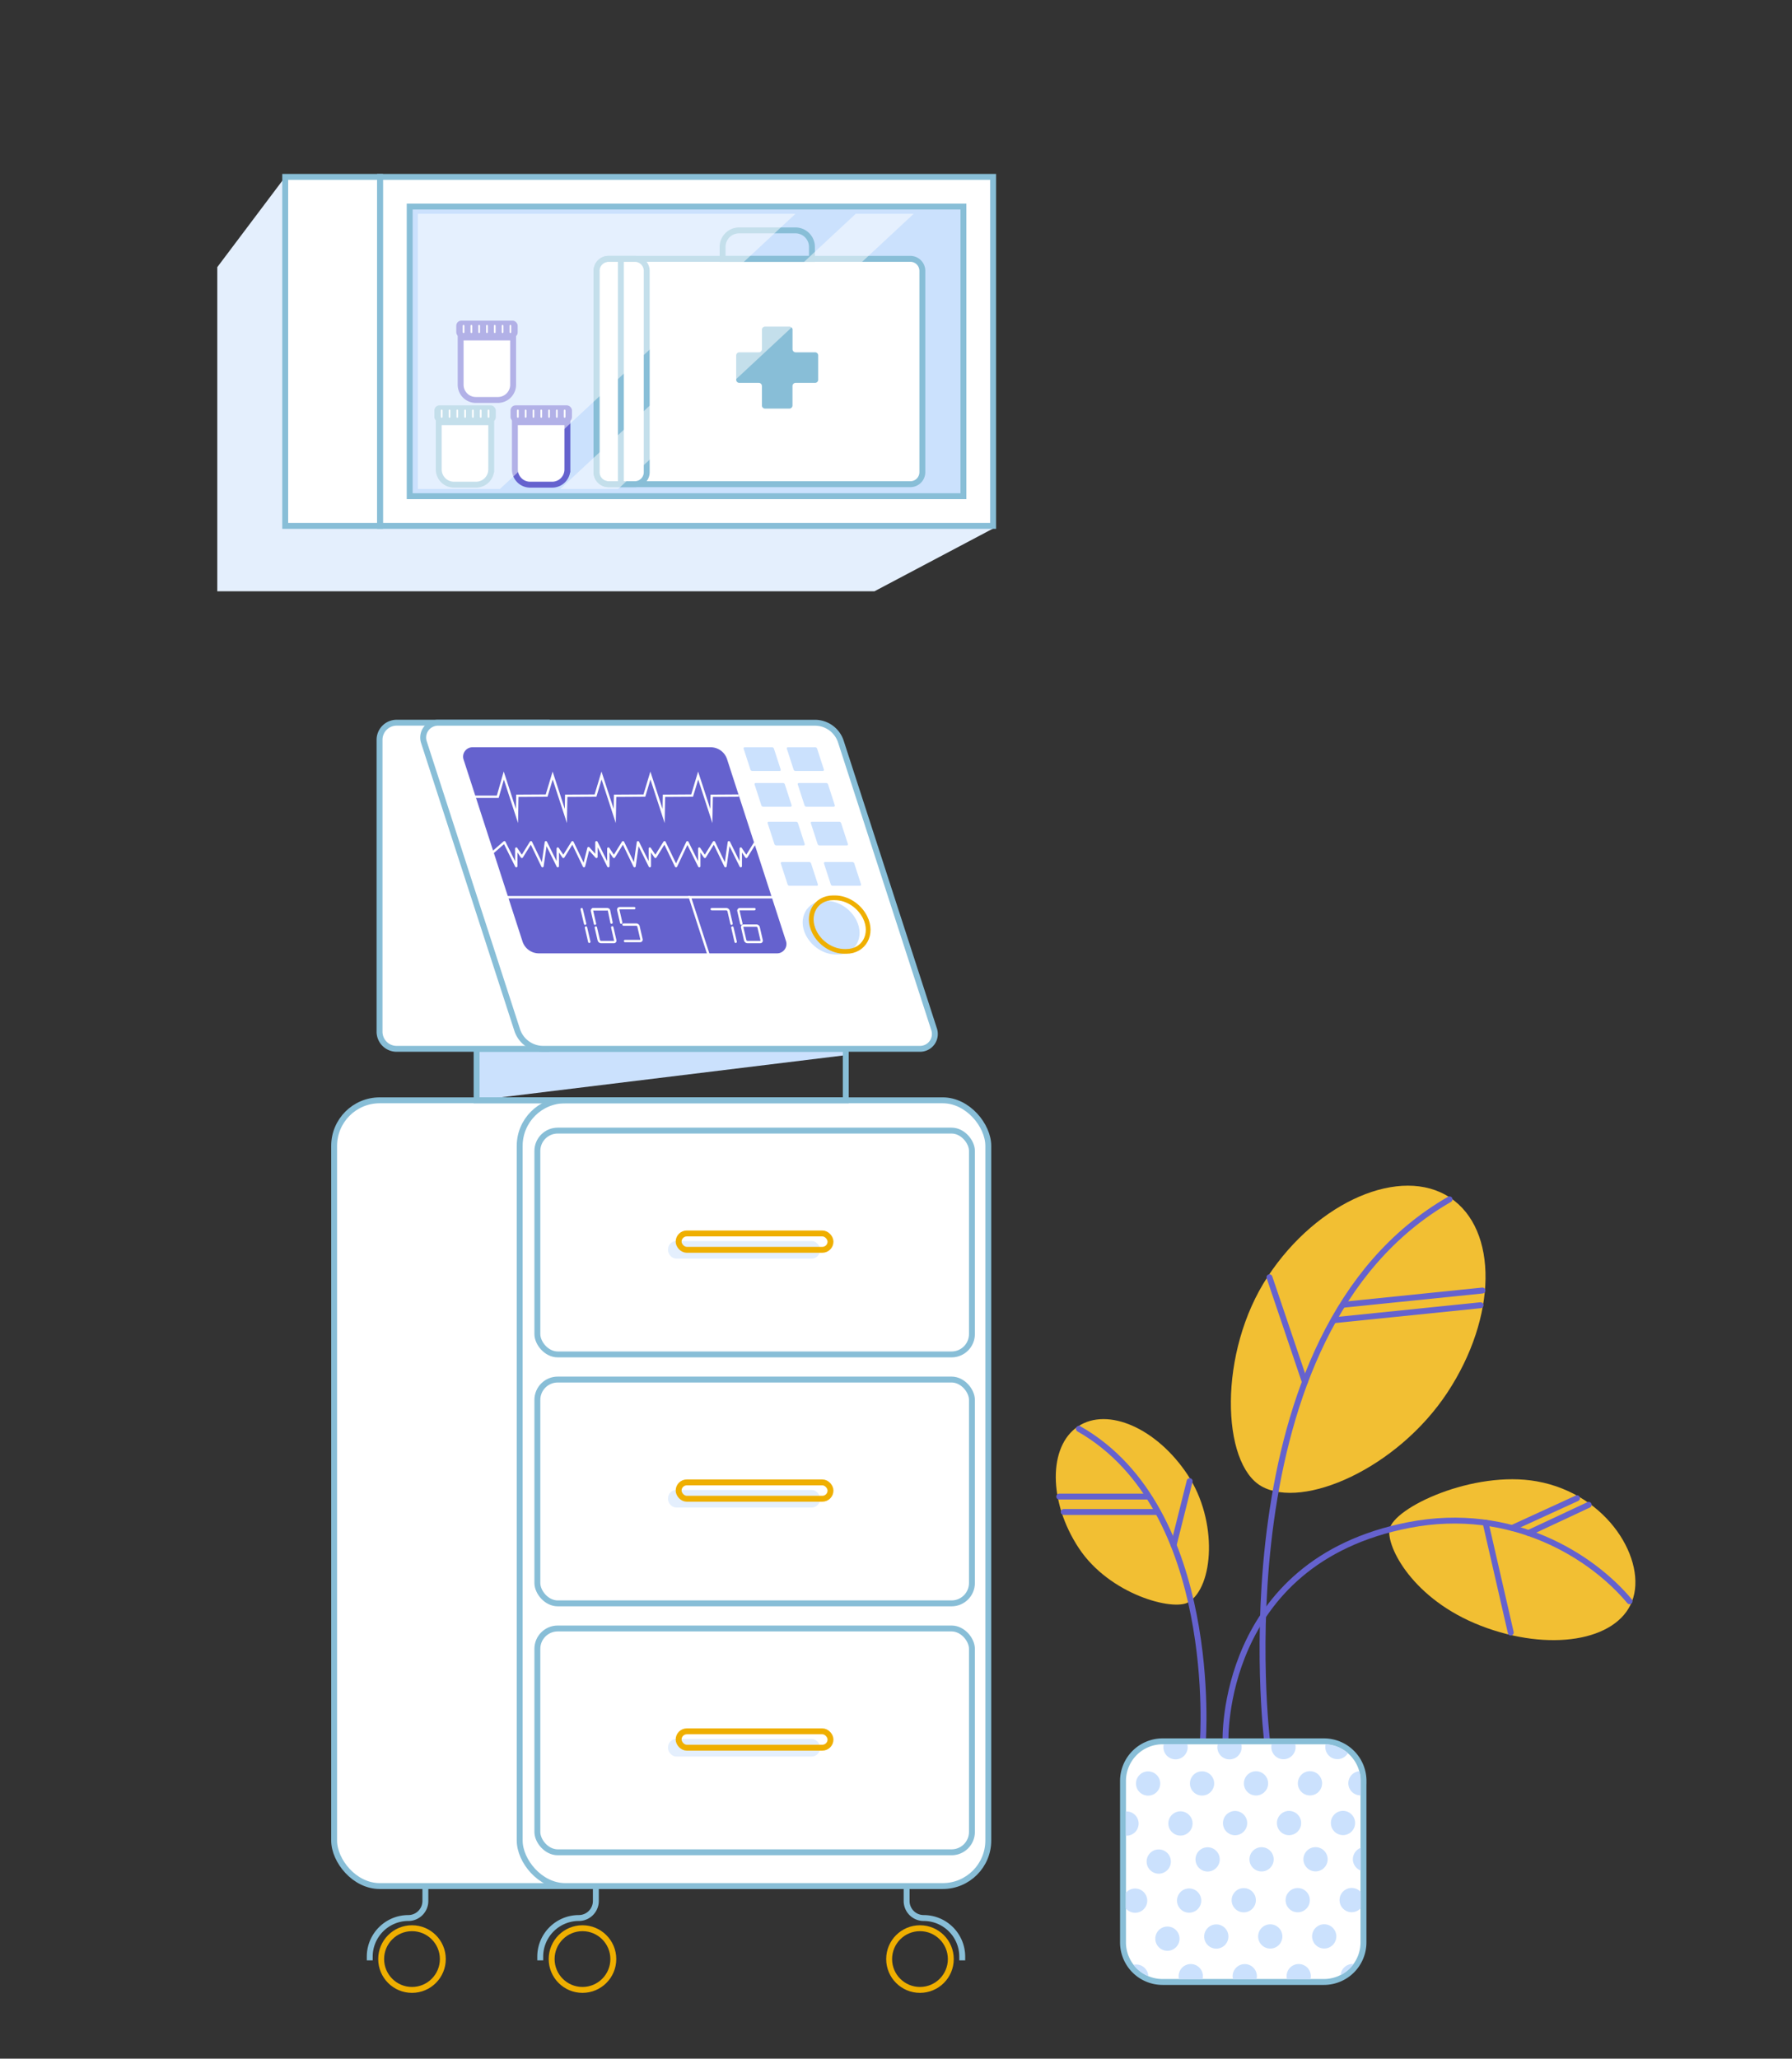 <svg id="Layer_1" data-name="Layer 1" xmlns="http://www.w3.org/2000/svg" viewBox="0 0 1518 1743">
    <rect x="0" y="0" width="1518" height="1743" fill="#333333" stroke="none"/>
    <defs>
        <style>
            .cls-1{fill:#e4effd;}.cls-2{fill:#cbe1fd;}.cls-3,.cls-4,.cls-7{fill:#fff;}.cls-3,.cls-5{stroke:#88bed7;}.cls-10,.cls-11,.cls-12,.cls-14,.cls-16,.cls-3,.cls-5,.cls-7{stroke-miterlimit:10;}.cls-10,.cls-16,.cls-3,.cls-5,.cls-7{stroke-width:5px;}.cls-10,.cls-11,.cls-12,.cls-13,.cls-14,.cls-16,.cls-5{fill:none;}.cls-6{fill:#88bed7;}.cls-16,.cls-7{stroke:#6562ce;}.cls-8{fill:#6562ce;}.cls-9{opacity:0.5;}.cls-10,.cls-12{stroke:#efaf00;}.cls-11,.cls-13,.cls-14{stroke:#fff;stroke-width:2px;}.cls-12{stroke-width:4px;}.cls-13{stroke-linejoin:round;}.cls-14,.cls-16{stroke-linecap:round;}.cls-15{fill:#f2bf33;}
        </style>
    </defs>
    <g id="SHELF">
        <polygon id="SHADOW" class="cls-1"
                 points="842.89 446.62 740.78 500.6 184.06 500.6 184.06 226.18 241.6 149.76 241.6 445.24 840.09 445.24 842.89 446.62"/>
        <g id="SHELF-2" data-name="SHELF">
            <rect class="cls-2" x="347.05" y="174.89" width="469.07" height="245.21"/>
            <path class="cls-3" d="M321.91,149.76V445.24H841.26V149.76ZM816.12,420.1H347.05V174.89H816.12Z"/>
            <rect class="cls-3" x="241.6" y="149.76" width="80.31" height="295.48"/>
        </g>
        <g id="MEDICAL_KIT" data-name="MEDICAL KIT">
            <path class="cls-4"
                  d="M505.32,229.75v170.1a10.19,10.19,0,0,0,10,10.35h256a10.18,10.18,0,0,0,10-10.35V229.75a10.19,10.19,0,0,0-10-10.36h-256A10.2,10.2,0,0,0,505.32,229.75Z"/>
            <path class="cls-5"
                  d="M505.32,229.5V399.6a10.19,10.19,0,0,0,10,10.35h256a10.18,10.18,0,0,0,10-10.35V229.5a10.18,10.18,0,0,0-10-10.35h-256A10.19,10.19,0,0,0,505.32,229.5Z"/>
            <path class="cls-5"
                  d="M505.32,229.5V399.6a10.19,10.19,0,0,0,10,10.35h22.52a10.19,10.19,0,0,0,10-10.35V229.5a10.19,10.19,0,0,0-10-10.35H515.34A10.19,10.19,0,0,0,505.32,229.5Z"/>
            <path class="cls-6"
                  d="M623.64,300.92v20.61a2.65,2.65,0,0,0,2.65,2.65h16.48a2.64,2.64,0,0,1,2.64,2.64V343.3a2.65,2.65,0,0,0,2.65,2.65h20.6a2.65,2.65,0,0,0,2.65-2.65V326.82a2.65,2.65,0,0,1,2.65-2.64h16.47a2.65,2.65,0,0,0,2.65-2.65V300.92a2.64,2.64,0,0,0-2.65-2.64H674a2.65,2.65,0,0,1-2.65-2.65V279.15a2.64,2.64,0,0,0-2.65-2.64h-20.6a2.65,2.65,0,0,0-2.65,2.64v16.48a2.65,2.65,0,0,1-2.64,2.65H626.29A2.65,2.65,0,0,0,623.64,300.92Z"/>
            <line class="cls-5" x1="525.96" y1="219.39" x2="525.96" y2="409.97"/>
            <path class="cls-5"
                  d="M626.07,195.05h47.72a14,14,0,0,1,14,14v10.15a0,0,0,0,1,0,0H612.11a0,0,0,0,1,0,0V209A14,14,0,0,1,626.07,195.05Z"/>
        </g>
        <g id="PILL">
            <path class="cls-7"
                  d="M436.18,357.45h44.46a0,0,0,0,1,0,0v40a12.9,12.9,0,0,1-12.9,12.9H449.07a12.9,12.9,0,0,1-12.9-12.9v-40A0,0,0,0,1,436.18,357.45Z"/>
            <rect class="cls-8" x="432.48" y="343.2" width="52.02" height="14.21" rx="4.27"/>
            <rect class="cls-4" x="437.96" y="346.79" width="1.42" height="6.92" rx="0.71"/>
            <rect class="cls-4" x="444.56" y="346.79" width="1.42" height="6.92" rx="0.71"/>
            <rect class="cls-4" x="451.17" y="346.79" width="1.42" height="6.92" rx="0.71"/>
            <rect class="cls-4" x="457.78" y="346.79" width="1.42" height="6.92" rx="0.71"/>
            <rect class="cls-4" x="464.39" y="346.79" width="1.42" height="6.92" rx="0.71"/>
            <rect class="cls-4" x="471" y="346.79" width="1.42" height="6.92" rx="0.71"/>
            <rect class="cls-4" x="477.6" y="346.79" width="1.42" height="6.92" rx="0.71"/>
            <path class="cls-3"
                  d="M371.67,357.45h44.46a0,0,0,0,1,0,0v40a12.9,12.9,0,0,1-12.9,12.9H384.57a12.9,12.9,0,0,1-12.9-12.9v-40A0,0,0,0,1,371.67,357.45Z"/>
            <rect class="cls-6" x="367.97" y="343.2" width="52.02" height="14.21" rx="4.27"/>
            <rect class="cls-4" x="373.45" y="346.79" width="1.42" height="6.92" rx="0.71"/>
            <rect class="cls-4" x="380.06" y="346.79" width="1.42" height="6.92" rx="0.71"/>
            <rect class="cls-4" x="386.67" y="346.79" width="1.42" height="6.92" rx="0.71"/>
            <rect class="cls-4" x="393.28" y="346.79" width="1.42" height="6.92" rx="0.71"/>
            <rect class="cls-4" x="399.88" y="346.79" width="1.42" height="6.92" rx="0.71"/>
            <rect class="cls-4" x="406.49" y="346.79" width="1.42" height="6.92" rx="0.71"/>
            <rect class="cls-4" x="413.1" y="346.79" width="1.42" height="6.92" rx="0.71"/>
            <path class="cls-7"
                  d="M390.2,285.73h44.46a0,0,0,0,1,0,0v40a12.9,12.9,0,0,1-12.9,12.9H403.1a12.9,12.9,0,0,1-12.9-12.9v-40A0,0,0,0,1,390.2,285.73Z"/>
            <rect class="cls-8" x="386.5" y="271.48" width="52.02" height="14.21" rx="4.27"/>
            <rect class="cls-4" x="391.98" y="275.07" width="1.42" height="6.92" rx="0.71"/>
            <rect class="cls-4" x="398.59" y="275.07" width="1.42" height="6.92" rx="0.71"/>
            <rect class="cls-4" x="405.19" y="275.07" width="1.42" height="6.92" rx="0.71"/>
            <rect class="cls-4" x="411.8" y="275.07" width="1.42" height="6.92" rx="0.71"/>
            <rect class="cls-4" x="418.41" y="275.07" width="1.42" height="6.92" rx="0.71"/>
            <rect class="cls-4" x="425.02" y="275.07" width="1.42" height="6.92" rx="0.71"/>
            <rect class="cls-4" x="431.63" y="275.07" width="1.42" height="6.92" rx="0.71"/>
        </g>
        <g id="GLASS" class="cls-9">
            <polygon class="cls-4" points="773.97 181.03 523.66 413.97 474.56 413.97 724.87 181.03 773.97 181.03"/>
            <polygon class="cls-4" points="423.53 413.97 353.96 413.97 353.96 181.02 673.84 181.02 423.53 413.97"/>
        </g>
    </g>
    <g id="LIFE_SUPPORT" data-name="LIFE SUPPORT">
        <polygon class="cls-2" points="403.74 931.59 403.74 887.97 716.45 887.97 716.45 893.37 403.74 931.59"/>
        <path class="cls-5" d="M360.33,1597.75v11.74a14.43,14.43,0,0,1-14.43,14.42h0a32.7,32.7,0,0,0-32.69,32.69v3.16"/>
        <circle class="cls-10" cx="349" cy="1658.66" r="26.12"/>
        <path class="cls-5"
              d="M504.74,1597.75v11.74a14.43,14.43,0,0,1-14.42,14.42h0a32.69,32.69,0,0,0-32.69,32.69v3.16"/>
        <circle class="cls-10" cx="493.42" cy="1658.66" r="26.12"/>
        <path class="cls-5" d="M768,1597.75v11.74a14.43,14.43,0,0,0,14.42,14.42h0a32.69,32.69,0,0,1,32.69,32.69v3.16"/>
        <circle class="cls-10" cx="779.31" cy="1658.66" r="26.12"/>
        <rect class="cls-3" x="283.05" y="931.59" width="396.95" height="665.26" rx="38.6"/>
        <rect class="cls-3" x="440.23" y="931.59" width="396.95" height="665.26" rx="38.6"/>
        <rect class="cls-3" x="455.2" y="957.24" width="368.13" height="189.49" rx="17.24"/>
        <rect class="cls-1" x="565.92" y="1050.72" width="128.65" height="14.91" rx="6.97"/>
        <rect class="cls-10" x="574.87" y="1044.32" width="128.65" height="13.85" rx="6.93"/>
        <rect class="cls-3" x="455.2" y="1168.01" width="368.13" height="189.49" rx="17.24"/>
        <rect class="cls-1" x="565.92" y="1261.48" width="128.65" height="14.91" rx="6.97"/>
        <rect class="cls-10" x="574.87" y="1255.08" width="128.65" height="13.85" rx="6.93"/>
        <rect class="cls-3" x="455.2" y="1378.77" width="368.13" height="189.49" rx="17.24"/>
        <rect class="cls-1" x="565.92" y="1472.28" width="128.65" height="14.91" rx="6.97"/>
        <rect class="cls-10" x="574.87" y="1465.85" width="128.65" height="13.85" rx="6.93"/>
        <rect class="cls-5" x="403.74" y="887.97" width="312.71" height="43.61"/>
        <path class="cls-3"
              d="M336,611.88H463.15a0,0,0,0,1,0,0V888a0,0,0,0,1,0,0H336a14.49,14.49,0,0,1-14.49-14.49V626.37A14.49,14.49,0,0,1,336,611.88Z"/>
        <path class="cls-3"
              d="M779.35,888H460.09a23.14,23.14,0,0,1-22-16l-79-243.67a12.54,12.54,0,0,1,11.93-16.42H690.31a23.13,23.13,0,0,1,22,16l79,243.67A12.55,12.55,0,0,1,779.35,888Z"/>
        <path class="cls-8"
              d="M658.25,807.16H456.5a14.61,14.61,0,0,1-13.9-10.11l-49.91-154a7.93,7.93,0,0,1,7.55-10.37H602a14.61,14.61,0,0,1,13.9,10.11l49.91,154A7.93,7.93,0,0,1,658.25,807.16Z"/>
        <polyline class="cls-11" points="600.04 807.84 584.42 759.64 654.89 759.64"/>
        <path class="cls-2"
              d="M709.59,808.12h-1.45c-10.33,0-20.66-6.65-25.58-16.48h0c-7.14-14.27.92-28.9,15.92-28.9h1.45c10.33,0,20.66,6.65,25.57,16.48h0C732.65,793.49,724.59,808.12,709.59,808.12Z"/>
        <path class="cls-12"
              d="M716.87,805.51h-1.45c-10.33,0-20.66-6.65-25.58-16.48h0c-7.14-14.27.92-28.9,15.92-28.9h1.45c10.33,0,20.66,6.65,25.58,16.48h0C739.93,790.88,731.87,805.51,716.87,805.51Z"/>
        <path class="cls-2"
              d="M660.46,652.75H637.27a1.67,1.67,0,0,1-1.6-1.17l-5.74-17.7a.91.91,0,0,1,.87-1.19H654a1.67,1.67,0,0,1,1.6,1.16l5.74,17.7A.92.92,0,0,1,660.46,652.75Z"/>
        <path class="cls-2"
              d="M697.05,652.75h-23.2a1.68,1.68,0,0,1-1.6-1.17l-5.73-17.7a.9.9,0,0,1,.86-1.19h23.2a1.67,1.67,0,0,1,1.6,1.16l5.74,17.7A.92.92,0,0,1,697.05,652.75Z"/>
        <path class="cls-2"
              d="M669.72,683H646.53a1.67,1.67,0,0,1-1.6-1.17l-5.74-17.7a.91.91,0,0,1,.87-1.19h23.19a1.68,1.68,0,0,1,1.6,1.16l5.74,17.7A.92.92,0,0,1,669.72,683Z"/>
        <path class="cls-2"
              d="M706.31,683h-23.2a1.68,1.68,0,0,1-1.6-1.17l-5.74-17.7a.91.91,0,0,1,.87-1.19h23.2a1.69,1.69,0,0,1,1.6,1.16l5.73,17.7A.91.91,0,0,1,706.31,683Z"/>
        <path class="cls-2"
              d="M680.8,715.78H657.6a1.69,1.69,0,0,1-1.6-1.16l-5.74-17.71a.91.91,0,0,1,.87-1.19h23.2a1.69,1.69,0,0,1,1.6,1.16l5.73,17.71A.9.9,0,0,1,680.8,715.78Z"/>
        <path class="cls-2"
              d="M717.38,715.78H694.19a1.68,1.68,0,0,1-1.6-1.16l-5.74-17.71a.91.91,0,0,1,.87-1.19h23.19a1.68,1.68,0,0,1,1.6,1.16l5.74,17.71A.91.91,0,0,1,717.38,715.78Z"/>
        <path class="cls-2"
              d="M692,749.93H668.76a1.67,1.67,0,0,1-1.6-1.17l-5.74-17.7a.91.91,0,0,1,.87-1.19h23.19a1.67,1.67,0,0,1,1.6,1.16l5.74,17.7A.92.92,0,0,1,692,749.93Z"/>
        <path class="cls-2"
              d="M728.54,749.93h-23.2a1.68,1.68,0,0,1-1.6-1.17L698,731.06a.9.9,0,0,1,.86-1.19h23.2a1.67,1.67,0,0,1,1.6,1.16l5.74,17.7A.92.92,0,0,1,728.54,749.93Z"/>
        <polyline class="cls-11"
                  points="401.65 674.57 421.65 674.57 426.76 656.6 437.94 690.9 438.25 673.75 463.05 673.6 468.16 656.6 479.34 690.9 479.65 673.75 504.45 673.6 509.56 656.6 520.74 690.9 521.05 673.75 545.85 673.6 550.96 656.6 562.14 690.9 562.45 673.75 586.29 673.6 591.4 656.6 602.58 690.9 602.88 673.75 625.76 673.6"/>
        <polyline class="cls-13"
                  points="639.93 713.09 632.23 725.49 627.5 718.46 627.5 733.35 617.43 713.09 614.54 733.35 604.77 713.09 597.08 725.49 592.34 718.46 592.34 733.35 582.27 713.09 572.68 733.35 562.91 713.09 555.21 725.49 550.47 718.46 550.47 733.35 540.41 713.09 537.52 733.35 527.75 713.09 520.06 725.49 515.32 718.46 515.32 733.35 505.25 713.09 505.25 725.49 498.52 718.05 494.69 733.35 484.93 713.09 477.23 725.49 472.49 718.46 472.49 733.35 462.42 713.09 459.54 733.35 449.77 713.09 442.07 725.49 437.33 718.46 437.33 733.35 427.27 713.09 416.51 722.51"/>
        <path class="cls-14" d="M602.9,769.76h12.31a2.15,2.15,0,0,1,2,1.61l2.47,10.7"/>
        <line class="cls-14" x1="620.4" y1="785.29" x2="623.19" y2="797.38"/>
        <path class="cls-14" d="M639.1,769.76H626.79a1.24,1.24,0,0,0-1.24,1.61l2.47,10.7"/>
        <path class="cls-14"
              d="M644,797.59H633.22a2.14,2.14,0,0,1-2-1.61l-2.47-10.69a1.24,1.24,0,0,1,1.24-1.61H640.8a2,2,0,0,1,1.86,1.51l2.51,10.89A1.16,1.16,0,0,1,644,797.59Z"/>
        <path class="cls-14" d="M537.29,768.91H525a1.24,1.24,0,0,0-1.24,1.61l2.47,10.69"/>
        <path class="cls-14" d="M528.19,782.82H539a2,2,0,0,1,1.87,1.52l2.51,10.88a1.17,1.17,0,0,1-1.16,1.52H529.48"/>
        <line class="cls-14" x1="492.74" y1="769.76" x2="495.65" y2="782.07"/>
        <line class="cls-14" x1="496.39" y1="785.29" x2="499.18" y2="797.38"/>
        <path class="cls-14" d="M504,782.07l-2.47-10.7a1.24,1.24,0,0,1,1.24-1.61h11.35"/>
        <path class="cls-14" d="M518,781.15l-2-9.78c-.12-1.61-1.31-1.61-2.2-1.61H502.46"/>
        <path class="cls-14"
              d="M518.65,785.19l2.51,10.89a1.16,1.16,0,0,1-1.16,1.51H509.21a2.14,2.14,0,0,1-2-1.61l-2.47-10.69"/>
        <line class="cls-11" x1="584.42" y1="759.64" x2="429.68" y2="759.64"/>
    </g>
    <g id="PLANT">
        <g id="PLANT-2" data-name="PLANT">
            <path class="cls-15"
                  d="M1226,1179.12c-42.34,64.09-122.1,99.1-157.34,79.28-34.07-19.16-37-113.57,5.29-177.66s113.1-94,154.22-66.86S1268.35,1115,1226,1179.12Z"/>
            <path class="cls-16" d="M1073.38,1474.32s-42.64-345.87,154.5-458.87"/>
            <line class="cls-16" x1="1255.8" y1="1092.63" x2="1137.75" y2="1104.69"/>
            <line class="cls-16" x1="1254.19" y1="1105.09" x2="1130.29" y2="1117.74"/>
            <line class="cls-16" x1="1075.36" y1="1081.43" x2="1105.36" y2="1170.09"/>
            <path class="cls-15"
                  d="M1382.5,1355.79c-13.09,33.77-70.44,43-128.11,20.67s-79.9-66.76-77.38-81.51c3.19-18.59,71.24-50.35,124.79-40.77C1362.67,1265.06,1395.59,1322,1382.5,1355.79Z"/>
            <path class="cls-16" d="M1038.12,1474.32s-5.18-151.93,155.27-183.12c87.85-17.07,155.81,27.08,187,64.51"/>
            <line class="cls-16" x1="1281.08" y1="1293.59" x2="1335.87" y2="1268.48"/>
            <line class="cls-16" x1="1294.76" y1="1297.94" x2="1345.78" y2="1274.07"/>
            <line class="cls-16" x1="1258.42" y1="1289.18" x2="1279.77" y2="1382.22"/>
            <path class="cls-15"
                  d="M1006,1248.59c26,39.3,22,95,.79,107.9-12.84,7.85-66.83-6.35-92.86-45.65s-25.95-86.45-.73-103.16S979.94,1209.29,1006,1248.59Z"/>
            <path class="cls-16" d="M1018.94,1474.32s14.59-196.49-105-264.58"/>
            <line class="cls-16" x1="897.27" y1="1267.09" x2="972.75" y2="1267.09"/>
            <line class="cls-16" x1="901.08" y1="1280.14" x2="980.21" y2="1280.14"/>
            <line class="cls-16" x1="1007.76" y1="1254.01" x2="994.2" y2="1308.13"/>
        </g>
        <g id="VASE">
            <path class="cls-3"
                  d="M1155,1507.87v136.64a33.51,33.51,0,0,1-33.55,33.54H984.85a33.49,33.49,0,0,1-33.55-33.54V1507.87a33.56,33.56,0,0,1,33.55-33.55h136.64a33.55,33.55,0,0,1,33.55,33.55Z"/>
        </g>
        <circle class="cls-2" cx="1018.26" cy="1509.97" r="10.27"/>
        <circle class="cls-2" cx="1063.96" cy="1509.92" r="10.27"/>
        <circle class="cls-2" cx="1109.67" cy="1509.86" r="10.27"/>
        <path class="cls-2"
              d="M1152.66,1507.86v12.22h-.12a10.27,10.27,0,0,1-1-20.5A31.08,31.08,0,0,1,1152.66,1507.86Z"/>
        <circle class="cls-2" cx="972.55" cy="1510.03" r="10.27"/>
        <path class="cls-2" d="M1051.79,1479.24a10.28,10.28,0,1,1-20.22-2.54h19.9A10.58,10.58,0,0,1,1051.79,1479.24Z"/>
        <path class="cls-2" d="M1097.49,1479.18a10.27,10.27,0,1,1-20.23-2.48h19.93A10.09,10.09,0,0,1,1097.49,1479.18Z"/>
        <path class="cls-2"
              d="M1141.83,1484.26a10.27,10.27,0,0,1-19.17-5.11,10.07,10.07,0,0,1,.29-2.41A31,31,0,0,1,1141.83,1484.26Z"/>
        <path class="cls-2"
              d="M997.85,1489.37a10.29,10.29,0,0,1-12-12.67h19.88c0,.18.1.37.14.56A10.28,10.28,0,0,1,997.85,1489.37Z"/>
        <circle class="cls-2" cx="1114.39" cy="1574.17" r="10.27"/>
        <path class="cls-2" d="M1152.66,1564.5v19.23a10.28,10.28,0,0,1,0-19.23Z"/>
        <circle class="cls-2" cx="1068.68" cy="1574.22" r="10.27"/>
        <circle class="cls-2" cx="1022.97" cy="1574.28" r="10.27"/>
        <circle class="cls-2" cx="981.57" cy="1576.11" r="10.27"/>
        <circle class="cls-2" cx="1137.65" cy="1543.45" r="10.27"/>
        <circle class="cls-2" cx="1091.94" cy="1543.5" r="10.27"/>
        <circle class="cls-2" cx="1046.23" cy="1543.55" r="10.27"/>
        <path class="cls-2" d="M956.29,1554a10,10,0,0,1-2.61.19v-20.51a10.27,10.27,0,0,1,2.61,20.32Z"/>
        <circle class="cls-2" cx="999.96" cy="1543.85" r="10.27"/>
        <circle class="cls-2" cx="1121.73" cy="1639.46" r="10.27"/>
        <circle class="cls-2" cx="1076.03" cy="1639.51" r="10.27"/>
        <circle class="cls-2" cx="1030.32" cy="1639.57" r="10.27"/>
        <circle class="cls-2" cx="988.92" cy="1641.4" r="10.27"/>
        <path class="cls-2" d="M1152.66,1601.89v13.67a10.27,10.27,0,1,1,0-13.67Z"/>
        <circle class="cls-2" cx="1099.29" cy="1608.79" r="10.27"/>
        <circle class="cls-2" cx="1053.58" cy="1608.84" r="10.27"/>
        <path class="cls-2" d="M963.64,1619.26a10.29,10.29,0,0,1-10-3.53v-13.07a10.27,10.27,0,1,1,10,16.6Z"/>
        <circle class="cls-2" cx="1007.31" cy="1609.14" r="10.27"/>
        <path class="cls-2"
              d="M1110.41,1673.12a10.3,10.3,0,0,1-.32,2.55h-19.91a10.56,10.56,0,0,1-.31-2.53,10.27,10.27,0,1,1,20.54,0Z"/>
        <path class="cls-2"
              d="M1146.69,1662.84a31.07,31.07,0,0,1-11.07,9.43,10.25,10.25,0,0,1,10.22-9.46C1146.12,1662.81,1146.41,1662.82,1146.69,1662.84Z"/>
        <path class="cls-2"
              d="M1064.4,1675.67h-19.93a3,3,0,0,1-.1-.45,10.26,10.26,0,0,1,20.12-4.08A10.15,10.15,0,0,1,1064.4,1675.67Z"/>
        <path class="cls-2" d="M1018.7,1675.67H998.76c0-.12-.07-.26-.1-.39a10.27,10.27,0,1,1,20,.39Z"/>
        <path class="cls-2"
              d="M972.72,1673.19a31.29,31.29,0,0,1-12.57-9.67l.27-.06a10.27,10.27,0,0,1,12.1,8A9.74,9.74,0,0,1,972.72,1673.19Z"/>
    </g>
</svg>
